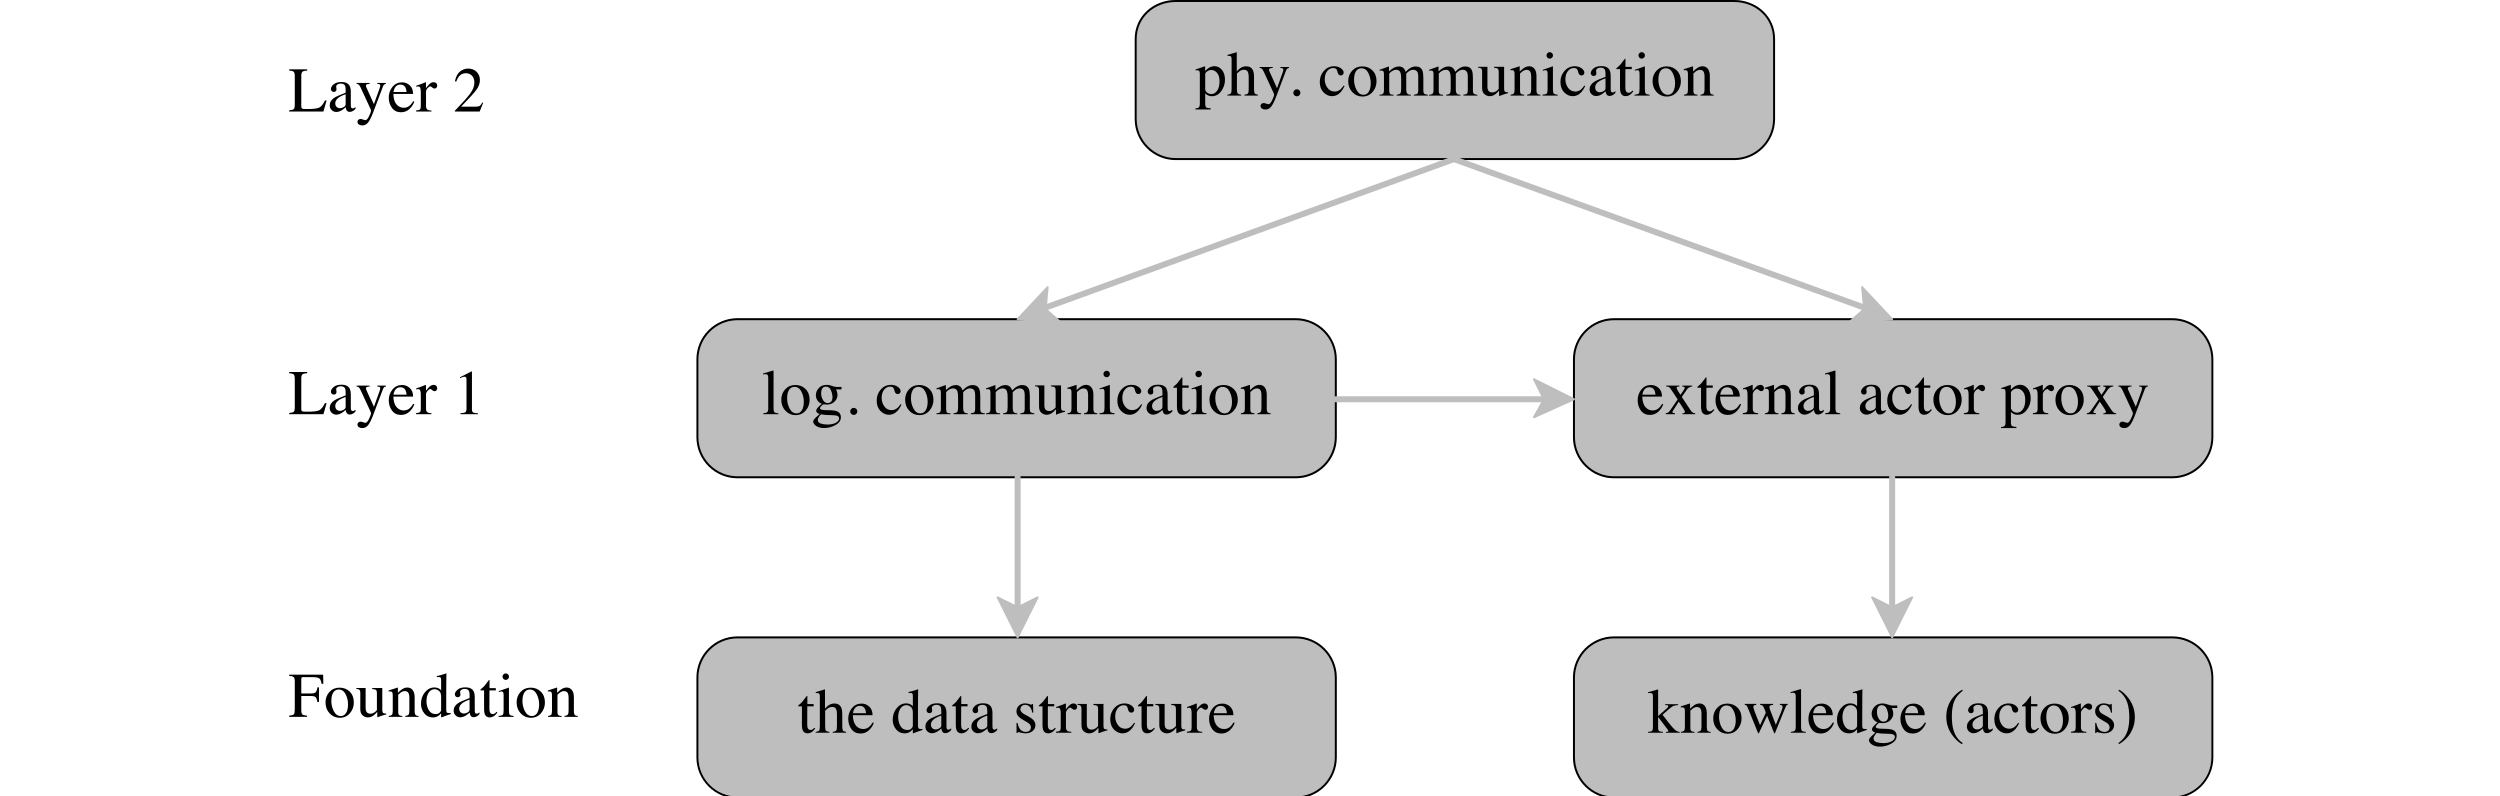 <?xml version="1.0" encoding="UTF-8"?>
<svg xmlns="http://www.w3.org/2000/svg" xmlns:xlink="http://www.w3.org/1999/xlink" width="1249.238pt" height="398pt" viewBox="0 0 1249.238 398" version="1.1">
<defs>
<g>
<symbol overflow="visible" id="glyph0-0">
<path style="stroke:none;" d="M 0.512 0 L 0.512 -21.066 L 22.246 -21.066 L 22.246 0 Z M 19.387 -2.859 L 19.387 -18.207 L 3.375 -18.207 L 3.375 -2.859 Z M 19.387 -2.859 "/>
</symbol>
<symbol overflow="visible" id="glyph0-1">
<path style="stroke:none;" d="M 0.359 -0.574 C 1.531 -0.699 2.289 -0.91 2.637 -1.203 C 2.984 -1.5 3.156 -2.25 3.156 -3.453 L 3.156 -17.613 C 3.156 -18.742 2.984 -19.484 2.645 -19.828 C 2.301 -20.176 1.539 -20.391 0.359 -20.477 L 0.359 -21.066 L 9.359 -21.066 L 9.359 -20.477 C 8.188 -20.414 7.402 -20.223 7.004 -19.898 C 6.605 -19.578 6.406 -18.891 6.406 -17.832 L 6.406 -2.535 C 6.406 -2.184 6.465 -1.906 6.586 -1.703 C 6.703 -1.5 6.965 -1.375 7.371 -1.32 C 7.609 -1.289 7.859 -1.27 8.125 -1.258 C 8.387 -1.25 8.883 -1.242 9.609 -1.242 C 12.438 -1.242 14.352 -1.477 15.344 -1.941 C 16.34 -2.41 17.305 -3.602 18.238 -5.52 L 19.043 -5.52 L 17.488 0 L 0.359 0 Z M 0.359 -0.574 "/>
</symbol>
<symbol overflow="visible" id="glyph0-2">
<path style="stroke:none;" d="M 9.125 -8.613 C 7.934 -8.219 6.949 -7.785 6.172 -7.309 C 4.68 -6.387 3.934 -5.336 3.934 -4.168 C 3.934 -3.223 4.246 -2.527 4.867 -2.082 C 5.27 -1.793 5.723 -1.648 6.219 -1.648 C 6.902 -1.648 7.559 -1.84 8.184 -2.223 C 8.812 -2.605 9.125 -3.094 9.125 -3.684 Z M 1.164 -3.094 C 1.164 -4.598 1.918 -5.852 3.422 -6.855 C 4.375 -7.477 6.277 -8.324 9.125 -9.391 L 9.125 -10.711 C 9.125 -11.77 9.023 -12.504 8.816 -12.918 C 8.465 -13.613 7.73 -13.961 6.621 -13.961 C 6.094 -13.961 5.59 -13.828 5.113 -13.559 C 4.637 -13.277 4.398 -12.895 4.398 -12.406 C 4.398 -12.281 4.426 -12.07 4.477 -11.777 C 4.527 -11.48 4.555 -11.293 4.555 -11.211 C 4.555 -10.629 4.363 -10.227 3.98 -9.996 C 3.762 -9.863 3.504 -9.793 3.203 -9.793 C 2.738 -9.793 2.379 -9.949 2.129 -10.254 C 1.879 -10.559 1.758 -10.898 1.758 -11.27 C 1.758 -11.996 2.203 -12.758 3.102 -13.551 C 4 -14.344 5.312 -14.738 7.043 -14.738 C 9.055 -14.738 10.418 -14.086 11.133 -12.781 C 11.516 -12.066 11.707 -11.023 11.707 -9.656 L 11.707 -3.422 C 11.707 -2.82 11.75 -2.406 11.832 -2.176 C 11.965 -1.773 12.246 -1.57 12.672 -1.57 C 12.91 -1.57 13.105 -1.605 13.262 -1.68 C 13.418 -1.75 13.688 -1.93 14.07 -2.207 L 14.07 -1.398 C 13.738 -0.996 13.379 -0.664 12.996 -0.402 C 12.418 -0.008 11.824 0.188 11.227 0.188 C 10.52 0.188 10.008 -0.043 9.695 -0.496 C 9.379 -0.953 9.203 -1.496 9.172 -2.129 C 8.383 -1.445 7.711 -0.938 7.152 -0.605 C 6.207 -0.047 5.312 0.234 4.461 0.234 C 3.57 0.234 2.797 -0.082 2.145 -0.707 C 1.492 -1.336 1.164 -2.129 1.164 -3.094 Z M 1.164 -3.094 "/>
</symbol>
<symbol overflow="visible" id="glyph0-3">
<path style="stroke:none;" d="M 0.434 -14.289 L 6.996 -14.289 L 6.996 -13.805 C 6.477 -13.793 6.094 -13.75 5.844 -13.664 C 5.367 -13.531 5.129 -13.266 5.129 -12.871 C 5.129 -12.727 5.156 -12.578 5.207 -12.43 C 5.258 -12.281 5.352 -12.055 5.488 -11.754 L 9.125 -3.684 L 12.047 -11.816 C 12.078 -11.898 12.129 -12.086 12.195 -12.375 C 12.262 -12.664 12.297 -12.863 12.297 -12.965 C 12.297 -13.234 12.203 -13.434 12.02 -13.559 C 11.832 -13.684 11.594 -13.754 11.301 -13.773 L 10.82 -13.805 L 10.82 -14.289 L 15.098 -14.289 L 15.098 -13.805 C 14.672 -13.754 14.352 -13.609 14.141 -13.371 C 13.926 -13.133 13.742 -12.801 13.59 -12.375 L 8.691 0.59 C 7.84 2.828 7.027 4.453 6.25 5.457 C 5.473 6.461 4.488 6.965 3.297 6.965 C 2.715 6.965 2.172 6.82 1.664 6.531 C 1.156 6.238 0.902 5.777 0.902 5.145 C 0.902 4.73 1.055 4.391 1.359 4.129 C 1.664 3.863 2.051 3.73 2.52 3.73 C 2.789 3.73 3.191 3.828 3.723 4.027 C 4.258 4.223 4.637 4.32 4.867 4.32 C 5.445 4.32 6.059 3.648 6.699 2.301 C 7.344 0.953 7.664 0.051 7.664 -0.402 C 7.664 -0.496 7.648 -0.613 7.617 -0.746 C 7.586 -0.883 7.551 -1 7.508 -1.105 L 2.535 -11.863 C 2.184 -12.629 1.875 -13.133 1.609 -13.379 C 1.344 -13.621 0.953 -13.781 0.434 -13.852 Z M 0.434 -14.289 "/>
</symbol>
<symbol overflow="visible" id="glyph0-4">
<path style="stroke:none;" d="M 7.293 -14.582 C 8.754 -14.582 10.031 -14.078 11.133 -13.066 C 12.23 -12.055 12.781 -10.625 12.781 -8.77 L 2.906 -8.77 C 3.012 -6.363 3.555 -4.613 4.539 -3.512 C 5.523 -2.414 6.691 -1.867 8.039 -1.867 C 9.125 -1.867 10.043 -2.152 10.789 -2.719 C 11.535 -3.289 12.227 -4.098 12.855 -5.145 L 13.402 -4.961 C 12.977 -3.645 12.18 -2.426 11.016 -1.305 C 9.848 -0.188 8.422 0.375 6.73 0.375 C 4.781 0.375 3.277 -0.363 2.215 -1.836 C 1.152 -3.309 0.621 -5 0.621 -6.918 C 0.621 -9 1.238 -10.801 2.473 -12.312 C 3.707 -13.824 5.312 -14.582 7.293 -14.582 Z M 6.391 -13.449 C 5.207 -13.449 4.305 -12.926 3.684 -11.879 C 3.352 -11.32 3.113 -10.613 2.969 -9.762 L 9.531 -9.762 C 9.418 -10.801 9.219 -11.57 8.938 -12.078 C 8.43 -12.992 7.582 -13.449 6.391 -13.449 Z M 6.391 -13.449 "/>
</symbol>
<symbol overflow="visible" id="glyph0-5">
<path style="stroke:none;" d="M 0.141 -0.512 C 1.094 -0.594 1.727 -0.766 2.035 -1.02 C 2.348 -1.273 2.504 -1.812 2.504 -2.645 L 2.504 -9.656 C 2.504 -10.68 2.406 -11.414 2.215 -11.855 C 2.023 -12.297 1.676 -12.516 1.164 -12.516 C 1.062 -12.516 0.926 -12.504 0.754 -12.477 C 0.582 -12.449 0.402 -12.418 0.219 -12.375 L 0.219 -12.887 C 0.809 -13.094 1.414 -13.309 2.035 -13.527 C 2.656 -13.742 3.09 -13.898 3.328 -13.992 C 3.844 -14.188 4.379 -14.41 4.93 -14.66 C 5 -14.66 5.047 -14.633 5.059 -14.582 C 5.074 -14.531 5.082 -14.422 5.082 -14.258 L 5.082 -11.707 C 5.746 -12.629 6.387 -13.348 7.004 -13.867 C 7.621 -14.387 8.262 -14.645 8.926 -14.645 C 9.453 -14.645 9.883 -14.488 10.215 -14.172 C 10.547 -13.855 10.711 -13.457 10.711 -12.98 C 10.711 -12.555 10.586 -12.199 10.332 -11.91 C 10.078 -11.617 9.758 -11.473 9.375 -11.473 C 8.98 -11.473 8.586 -11.656 8.184 -12.02 C 7.785 -12.383 7.473 -12.562 7.246 -12.562 C 6.883 -12.562 6.438 -12.27 5.906 -11.684 C 5.379 -11.098 5.113 -10.492 5.113 -9.871 L 5.113 -2.859 C 5.113 -1.969 5.32 -1.352 5.738 -1.004 C 6.152 -0.656 6.84 -0.492 7.805 -0.512 L 7.805 0 L 0.141 0 Z M 0.141 -0.512 "/>
</symbol>
<symbol overflow="visible" id="glyph0-6">
<path style="stroke:none;" d=""/>
</symbol>
<symbol overflow="visible" id="glyph0-7">
<path style="stroke:none;" d="M 0.949 -0.359 C 4.742 -4.297 7.316 -7.188 8.676 -9.031 C 10.031 -10.879 10.711 -12.676 10.711 -14.426 C 10.711 -15.961 10.297 -17.129 9.469 -17.934 C 8.641 -18.738 7.648 -19.137 6.5 -19.137 C 5.078 -19.137 3.93 -18.621 3.047 -17.582 C 2.559 -17.012 2.094 -16.137 1.648 -14.957 L 0.98 -15.098 C 1.496 -17.48 2.375 -19.137 3.613 -20.062 C 4.852 -20.992 6.184 -21.453 7.602 -21.453 C 9.355 -21.453 10.77 -20.902 11.855 -19.801 C 12.938 -18.695 13.48 -17.344 13.48 -15.75 C 13.48 -14.051 12.895 -12.41 11.723 -10.836 C 10.551 -9.262 8.008 -6.457 4.09 -2.426 L 11.227 -2.426 C 12.219 -2.426 12.918 -2.543 13.324 -2.781 C 13.727 -3.02 14.184 -3.602 14.691 -4.523 L 15.098 -4.336 L 13.371 0 L 0.949 0 Z M 0.949 -0.359 "/>
</symbol>
<symbol overflow="visible" id="glyph0-8">
<path style="stroke:none;" d="M 9.422 -21.359 C 9.465 -21.309 9.484 -21.27 9.492 -21.246 C 9.496 -21.219 9.5 -21.16 9.5 -21.066 L 9.5 -2.348 C 9.5 -1.551 9.711 -1.043 10.137 -0.824 C 10.562 -0.605 11.355 -0.477 12.516 -0.434 L 12.516 0 L 3.746 0 L 3.746 -0.465 C 5 -0.527 5.82 -0.699 6.203 -0.98 C 6.586 -1.258 6.777 -1.867 6.777 -2.797 L 6.777 -17.195 C 6.777 -17.691 6.715 -18.07 6.594 -18.328 C 6.469 -18.59 6.199 -18.719 5.785 -18.719 C 5.516 -18.719 5.164 -18.645 4.734 -18.492 C 4.305 -18.344 3.902 -18.184 3.527 -18.02 L 3.527 -18.453 L 9.234 -21.359 Z M 9.422 -21.359 "/>
</symbol>
<symbol overflow="visible" id="glyph0-9">
<path style="stroke:none;" d="M 0.359 -0.574 C 1.613 -0.711 2.391 -0.941 2.699 -1.266 C 3.004 -1.594 3.156 -2.445 3.156 -3.824 L 3.156 -17.613 C 3.156 -18.742 2.984 -19.484 2.645 -19.828 C 2.301 -20.176 1.539 -20.391 0.359 -20.477 L 0.359 -21.066 L 17.32 -21.066 L 17.43 -16.496 L 16.543 -16.496 C 16.324 -17.957 15.914 -18.883 15.312 -19.27 C 14.711 -19.66 13.527 -19.852 11.754 -19.852 L 7.398 -19.852 C 6.977 -19.852 6.703 -19.781 6.586 -19.637 C 6.465 -19.492 6.406 -19.207 6.406 -18.781 L 6.406 -11.676 L 11.008 -11.676 C 12.363 -11.676 13.23 -11.879 13.602 -12.281 C 13.977 -12.688 14.277 -13.504 14.504 -14.738 L 15.25 -14.738 L 15.25 -7.371 L 14.504 -7.371 C 14.266 -8.602 13.961 -9.418 13.59 -9.816 C 13.215 -10.215 12.355 -10.418 11.008 -10.418 L 6.406 -10.418 L 6.406 -3.453 C 6.406 -2.281 6.586 -1.531 6.941 -1.203 C 7.301 -0.879 8.078 -0.668 9.281 -0.574 L 9.281 0 L 0.359 0 Z M 0.359 -0.574 "/>
</symbol>
<symbol overflow="visible" id="glyph0-10">
<path style="stroke:none;" d="M 0.809 -7.215 C 0.809 -9.277 1.465 -11.02 2.773 -12.445 C 4.086 -13.871 5.773 -14.582 7.836 -14.582 C 9.887 -14.582 11.586 -13.91 12.934 -12.562 C 14.281 -11.215 14.957 -9.422 14.957 -7.184 C 14.957 -5.121 14.305 -3.328 12.996 -1.805 C 11.691 -0.281 10 0.48 7.93 0.48 C 5.938 0.48 4.254 -0.25 2.875 -1.711 C 1.496 -3.172 0.809 -5.008 0.809 -7.215 Z M 7.398 -13.648 C 6.582 -13.648 5.871 -13.379 5.27 -12.84 C 4.234 -11.898 3.715 -10.27 3.715 -7.961 C 3.715 -6.117 4.133 -4.395 4.969 -2.797 C 5.801 -1.203 6.961 -0.402 8.441 -0.402 C 9.602 -0.402 10.496 -0.938 11.125 -2.004 C 11.75 -3.074 12.062 -4.473 12.062 -6.203 C 12.062 -7.996 11.664 -9.688 10.867 -11.27 C 10.07 -12.855 8.914 -13.648 7.398 -13.648 Z M 7.398 -13.648 "/>
</symbol>
<symbol overflow="visible" id="glyph0-11">
<path style="stroke:none;" d="M 4.93 -14.395 L 4.93 -4.445 C 4.93 -3.742 5.027 -3.176 5.223 -2.75 C 5.605 -1.965 6.312 -1.57 7.34 -1.57 C 8.043 -1.57 8.73 -1.805 9.406 -2.27 C 9.789 -2.527 10.18 -2.887 10.57 -3.344 L 10.57 -11.863 C 10.57 -12.66 10.418 -13.184 10.105 -13.434 C 9.793 -13.68 9.172 -13.832 8.238 -13.883 L 8.238 -14.395 L 13.262 -14.395 L 13.262 -3.453 C 13.262 -2.746 13.387 -2.262 13.641 -1.996 C 13.895 -1.734 14.434 -1.617 15.25 -1.648 L 15.25 -1.211 C 14.68 -1.055 14.262 -0.941 13.992 -0.863 C 13.723 -0.785 13.273 -0.645 12.641 -0.434 C 12.371 -0.34 11.777 -0.121 10.867 0.234 C 10.816 0.234 10.785 0.211 10.773 0.164 C 10.762 0.117 10.758 0.062 10.758 0 L 10.758 -2.504 C 10.055 -1.664 9.41 -1.043 8.832 -0.637 C 7.949 -0.016 7.016 0.297 6.031 0.297 C 5.129 0.297 4.281 -0.027 3.484 -0.668 C 2.676 -1.301 2.27 -2.363 2.27 -3.855 L 2.27 -11.926 C 2.27 -12.754 2.094 -13.309 1.742 -13.59 C 1.512 -13.766 1.027 -13.887 0.281 -13.961 L 0.281 -14.395 Z M 4.93 -14.395 "/>
</symbol>
<symbol overflow="visible" id="glyph0-12">
<path style="stroke:none;" d="M 0.574 -0.434 C 1.312 -0.527 1.828 -0.711 2.121 -0.988 C 2.418 -1.262 2.566 -1.875 2.566 -2.828 L 2.566 -10.711 C 2.566 -11.375 2.504 -11.84 2.379 -12.109 C 2.184 -12.504 1.777 -12.703 1.164 -12.703 C 1.07 -12.703 0.977 -12.695 0.879 -12.688 C 0.781 -12.676 0.656 -12.66 0.512 -12.641 L 0.512 -13.184 C 0.938 -13.309 1.941 -13.629 3.527 -14.148 L 4.992 -14.629 C 5.062 -14.629 5.105 -14.605 5.121 -14.551 C 5.137 -14.5 5.145 -14.426 5.145 -14.336 L 5.145 -12.047 C 6.098 -12.941 6.848 -13.551 7.383 -13.883 C 8.191 -14.391 9.031 -14.645 9.902 -14.645 C 10.609 -14.645 11.25 -14.441 11.832 -14.039 C 12.949 -13.25 13.512 -11.848 13.512 -9.824 L 13.512 -2.566 C 13.512 -1.82 13.66 -1.281 13.961 -0.949 C 14.262 -0.617 14.766 -0.445 15.469 -0.434 L 15.469 0 L 8.832 0 L 8.832 -0.434 C 9.586 -0.539 10.117 -0.75 10.418 -1.066 C 10.719 -1.383 10.867 -2.066 10.867 -3.125 L 10.867 -9.762 C 10.867 -10.652 10.703 -11.395 10.371 -11.98 C 10.039 -12.566 9.426 -12.855 8.535 -12.855 C 7.922 -12.855 7.301 -12.648 6.668 -12.234 C 6.316 -11.996 5.859 -11.602 5.301 -11.055 L 5.301 -2.348 C 5.301 -1.602 5.469 -1.102 5.801 -0.848 C 6.133 -0.594 6.652 -0.457 7.371 -0.434 L 7.371 0 L 0.574 0 Z M 0.574 -0.434 "/>
</symbol>
<symbol overflow="visible" id="glyph0-13">
<path style="stroke:none;" d="M 7.539 -14.691 C 8.297 -14.691 8.992 -14.527 9.625 -14.195 C 10.039 -13.977 10.438 -13.676 10.82 -13.293 L 10.82 -18.238 C 10.82 -18.871 10.75 -19.305 10.609 -19.543 C 10.469 -19.781 10.137 -19.898 9.609 -19.898 C 9.484 -19.898 9.375 -19.895 9.281 -19.883 C 9.188 -19.875 8.98 -19.852 8.66 -19.82 L 8.66 -20.336 L 9.934 -20.66 C 10.402 -20.785 10.867 -20.914 11.332 -21.051 C 11.801 -21.184 12.211 -21.316 12.562 -21.438 C 12.727 -21.492 13.004 -21.59 13.387 -21.734 L 13.48 -21.703 L 13.449 -20.07 C 13.438 -19.48 13.426 -18.871 13.418 -18.246 C 13.406 -17.617 13.402 -16.996 13.402 -16.387 L 13.371 -3.684 C 13.371 -3.012 13.453 -2.539 13.617 -2.27 C 13.785 -2 14.227 -1.867 14.941 -1.867 C 15.055 -1.867 15.168 -1.867 15.281 -1.875 C 15.395 -1.879 15.512 -1.891 15.625 -1.914 L 15.625 -1.398 C 15.562 -1.379 14.812 -1.121 13.371 -0.621 L 10.93 0.297 L 10.82 0.156 L 10.82 -1.758 C 10.238 -1.125 9.738 -0.672 9.312 -0.402 C 8.555 0.062 7.68 0.297 6.684 0.297 C 4.922 0.297 3.496 -0.387 2.402 -1.75 C 1.309 -3.113 0.762 -4.691 0.762 -6.484 C 0.762 -8.734 1.418 -10.664 2.727 -12.273 C 4.039 -13.887 5.645 -14.691 7.539 -14.691 Z M 8.117 -1.383 C 8.926 -1.383 9.578 -1.621 10.074 -2.098 C 10.57 -2.574 10.82 -3.027 10.82 -3.453 L 10.82 -10.121 C 10.82 -11.469 10.461 -12.418 9.738 -12.973 C 9.02 -13.527 8.316 -13.805 7.633 -13.805 C 6.328 -13.805 5.312 -13.227 4.586 -12.07 C 3.859 -10.914 3.496 -9.492 3.496 -7.805 C 3.496 -6.137 3.883 -4.648 4.656 -3.344 C 5.43 -2.035 6.582 -1.383 8.117 -1.383 Z M 8.117 -1.383 "/>
</symbol>
<symbol overflow="visible" id="glyph0-14">
<path style="stroke:none;" d="M 8.102 -14.336 L 8.102 -13.215 L 4.93 -13.215 L 4.898 -4.262 C 4.898 -3.473 4.965 -2.875 5.098 -2.473 C 5.348 -1.758 5.836 -1.398 6.562 -1.398 C 6.934 -1.398 7.258 -1.488 7.531 -1.664 C 7.809 -1.84 8.121 -2.121 8.473 -2.504 L 8.879 -2.16 L 8.535 -1.695 C 7.996 -0.969 7.426 -0.457 6.824 -0.156 C 6.223 0.145 5.645 0.297 5.082 0.297 C 3.859 0.297 3.031 -0.25 2.598 -1.336 C 2.359 -1.926 2.238 -2.746 2.238 -3.793 L 2.238 -13.215 L 0.543 -13.215 C 0.492 -13.246 0.453 -13.277 0.426 -13.309 C 0.402 -13.34 0.387 -13.379 0.387 -13.434 C 0.387 -13.535 0.41 -13.617 0.457 -13.672 C 0.504 -13.73 0.652 -13.863 0.902 -14.07 C 1.617 -14.66 2.133 -15.141 2.449 -15.508 C 2.766 -15.875 3.508 -16.848 4.68 -18.422 C 4.812 -18.422 4.895 -18.414 4.922 -18.391 C 4.945 -18.371 4.961 -18.293 4.961 -18.16 L 4.961 -14.336 Z M 8.102 -14.336 "/>
</symbol>
<symbol overflow="visible" id="glyph0-15">
<path style="stroke:none;" d="M 2.613 -20.07 C 2.613 -20.516 2.766 -20.898 3.078 -21.223 C 3.391 -21.543 3.773 -21.703 4.23 -21.703 C 4.676 -21.703 5.055 -21.547 5.371 -21.23 C 5.688 -20.914 5.844 -20.527 5.844 -20.07 C 5.844 -19.625 5.688 -19.246 5.371 -18.93 C 5.055 -18.613 4.676 -18.453 4.23 -18.453 C 3.773 -18.453 3.391 -18.613 3.078 -18.93 C 2.766 -19.246 2.613 -19.625 2.613 -20.07 Z M 0.621 -0.434 C 1.73 -0.539 2.43 -0.727 2.719 -1.004 C 3.012 -1.277 3.156 -2.02 3.156 -3.234 L 3.156 -10.648 C 3.156 -11.324 3.109 -11.789 3.016 -12.047 C 2.859 -12.473 2.535 -12.688 2.035 -12.688 C 1.922 -12.688 1.812 -12.676 1.703 -12.656 C 1.594 -12.633 1.281 -12.551 0.762 -12.406 L 0.762 -12.887 L 1.43 -13.105 C 3.242 -13.695 4.508 -14.141 5.223 -14.441 C 5.512 -14.566 5.699 -14.629 5.785 -14.629 C 5.805 -14.559 5.816 -14.48 5.816 -14.395 L 5.816 -3.234 C 5.816 -2.051 5.957 -1.312 6.242 -1.012 C 6.527 -0.711 7.172 -0.52 8.176 -0.434 L 8.176 0 L 0.621 0 Z M 0.621 -0.434 "/>
</symbol>
<symbol overflow="visible" id="glyph0-16">
<path style="stroke:none;" d="M 5.082 -2.859 C 5.352 -2.156 5.754 -1.629 6.289 -1.281 C 6.824 -0.934 7.453 -0.762 8.176 -0.762 C 9.297 -0.762 10.254 -1.32 11.047 -2.434 C 11.84 -3.547 12.234 -5.098 12.234 -7.09 C 12.234 -8.996 11.824 -10.422 11 -11.363 C 10.176 -12.309 9.219 -12.781 8.133 -12.781 C 7.363 -12.781 6.664 -12.543 6.031 -12.07 C 5.398 -11.602 5.082 -11.137 5.082 -10.68 Z M 0.141 6.422 C 1.113 6.359 1.734 6.152 1.996 5.801 C 2.262 5.445 2.395 4.891 2.395 4.137 L 2.395 -10.789 C 2.395 -11.578 2.297 -12.082 2.105 -12.305 C 1.914 -12.527 1.555 -12.641 1.027 -12.641 C 0.914 -12.641 0.805 -12.633 0.707 -12.625 C 0.609 -12.613 0.465 -12.594 0.281 -12.562 L 0.281 -13.074 L 1.758 -13.559 C 1.809 -13.566 2.852 -13.926 4.883 -14.629 C 4.934 -14.629 4.973 -14.605 5 -14.559 C 5.023 -14.512 5.039 -14.457 5.039 -14.395 L 5.039 -12.297 C 5.723 -12.98 6.324 -13.488 6.84 -13.82 C 7.773 -14.402 8.73 -14.691 9.715 -14.691 C 11.145 -14.691 12.379 -14.082 13.41 -12.863 C 14.441 -11.648 14.957 -9.98 14.957 -7.867 C 14.957 -5.793 14.336 -3.914 13.098 -2.223 C 11.859 -0.535 10.301 0.312 8.426 0.312 C 7.848 0.312 7.344 0.238 6.918 0.094 C 6.254 -0.125 5.645 -0.523 5.082 -1.105 L 5.082 3.98 C 5.082 5.027 5.254 5.668 5.598 5.906 C 5.938 6.145 6.684 6.309 7.836 6.391 L 7.836 6.934 L 0.141 6.934 Z M 0.141 6.422 "/>
</symbol>
<symbol overflow="visible" id="glyph0-17">
<path style="stroke:none;" d="M 0.281 -0.434 C 1.129 -0.547 1.688 -0.758 1.949 -1.066 C 2.215 -1.371 2.348 -2.094 2.348 -3.234 L 2.348 -18.16 C 2.348 -18.738 2.273 -19.168 2.121 -19.441 C 1.973 -19.715 1.605 -19.852 1.027 -19.852 C 0.914 -19.852 0.801 -19.844 0.691 -19.828 C 0.582 -19.812 0.461 -19.797 0.328 -19.777 L 0.328 -20.336 C 0.781 -20.469 1.344 -20.633 2.012 -20.824 C 2.68 -21.016 3.145 -21.152 3.406 -21.238 L 4.898 -21.703 L 4.93 -21.594 L 4.93 -12.047 C 5.582 -12.793 6.16 -13.344 6.668 -13.695 C 7.582 -14.316 8.566 -14.629 9.625 -14.629 C 11.305 -14.629 12.449 -13.926 13.059 -12.516 C 13.391 -11.77 13.559 -10.789 13.559 -9.578 L 13.559 -3.234 C 13.559 -2.137 13.684 -1.422 13.938 -1.09 C 14.191 -0.758 14.711 -0.539 15.5 -0.434 L 15.5 0 L 8.77 0 L 8.77 -0.434 C 9.672 -0.559 10.25 -0.773 10.508 -1.074 C 10.77 -1.375 10.898 -2.094 10.898 -3.234 L 10.898 -9.531 C 10.898 -10.535 10.73 -11.348 10.395 -11.973 C 10.059 -12.594 9.422 -12.902 8.488 -12.902 C 7.68 -12.902 6.898 -12.613 6.141 -12.035 C 5.383 -11.453 5.008 -11.074 5.008 -10.898 L 5.008 -3.234 C 5.008 -2.074 5.141 -1.348 5.41 -1.059 C 5.68 -0.766 6.254 -0.559 7.137 -0.434 L 7.137 0 L 0.281 0 Z M 0.281 -0.434 "/>
</symbol>
<symbol overflow="visible" id="glyph0-18">
<path style="stroke:none;" d="M 5.191 0.375 C 4.695 0.375 4.273 0.199 3.934 -0.148 C 3.59 -0.496 3.422 -0.91 3.422 -1.398 C 3.422 -1.887 3.594 -2.301 3.941 -2.645 C 4.289 -2.984 4.707 -3.156 5.191 -3.156 C 5.68 -3.156 6.094 -2.984 6.438 -2.645 C 6.777 -2.301 6.949 -1.887 6.949 -1.398 C 6.949 -0.91 6.781 -0.496 6.445 -0.148 C 6.109 0.199 5.691 0.375 5.191 0.375 Z M 5.191 0.375 "/>
</symbol>
<symbol overflow="visible" id="glyph0-19">
<path style="stroke:none;" d="M 7.914 -14.66 C 9.211 -14.66 10.324 -14.328 11.262 -13.656 C 12.199 -12.988 12.672 -12.258 12.672 -11.457 C 12.672 -11.117 12.551 -10.797 12.312 -10.5 C 12.074 -10.207 11.707 -10.059 11.211 -10.059 C 10.848 -10.059 10.527 -10.184 10.254 -10.434 C 9.98 -10.68 9.777 -11.043 9.656 -11.52 L 9.469 -12.266 C 9.332 -12.816 9.102 -13.203 8.77 -13.434 C 8.426 -13.652 7.977 -13.758 7.414 -13.758 C 6.234 -13.758 5.238 -13.242 4.422 -12.211 C 3.609 -11.18 3.203 -9.809 3.203 -8.102 C 3.203 -6.535 3.652 -5.129 4.547 -3.887 C 5.445 -2.645 6.652 -2.02 8.176 -2.02 C 9.254 -2.02 10.215 -2.375 11.055 -3.078 C 11.531 -3.484 12.07 -4.125 12.672 -5.008 L 13.105 -4.742 C 12.516 -3.5 11.895 -2.512 11.242 -1.789 C 9.988 -0.398 8.535 0.297 6.887 0.297 C 5.27 0.297 3.84 -0.344 2.598 -1.617 C 1.352 -2.891 0.73 -4.621 0.73 -6.809 C 0.73 -8.953 1.41 -10.801 2.766 -12.344 C 4.125 -13.887 5.84 -14.66 7.914 -14.66 Z M 7.914 -14.66 "/>
</symbol>
<symbol overflow="visible" id="glyph0-20">
<path style="stroke:none;" d="M 0.512 -0.402 C 1.32 -0.477 1.859 -0.613 2.129 -0.809 C 2.543 -1.109 2.75 -1.711 2.75 -2.613 L 2.75 -10.648 C 2.75 -11.418 2.652 -11.918 2.449 -12.156 C 2.246 -12.395 1.914 -12.516 1.445 -12.516 C 1.227 -12.516 1.066 -12.504 0.957 -12.484 C 0.848 -12.465 0.719 -12.426 0.574 -12.375 L 0.574 -12.918 L 1.695 -13.293 C 2.098 -13.426 2.762 -13.672 3.684 -14.023 C 4.605 -14.375 5.094 -14.551 5.145 -14.551 C 5.199 -14.551 5.23 -14.527 5.238 -14.473 C 5.25 -14.422 5.254 -14.324 5.254 -14.18 L 5.254 -12.078 C 6.281 -13.012 7.168 -13.656 7.914 -14.016 C 8.66 -14.375 9.426 -14.551 10.215 -14.551 C 11.281 -14.551 12.133 -14.188 12.766 -13.465 C 13.098 -13.07 13.371 -12.535 13.59 -11.863 C 14.355 -12.641 15.023 -13.215 15.594 -13.59 C 16.578 -14.23 17.582 -14.551 18.609 -14.551 C 20.277 -14.551 21.391 -13.871 21.953 -12.516 C 22.273 -11.75 22.434 -10.535 22.434 -8.879 L 22.434 -2.426 C 22.434 -1.691 22.598 -1.188 22.922 -0.926 C 23.25 -0.66 23.84 -0.488 24.688 -0.402 L 24.688 0 L 17.676 0 L 17.676 -0.434 C 18.578 -0.52 19.172 -0.699 19.457 -0.98 C 19.742 -1.258 19.883 -1.828 19.883 -2.691 L 19.883 -9.391 C 19.883 -10.395 19.777 -11.137 19.559 -11.613 C 19.176 -12.465 18.422 -12.887 17.305 -12.887 C 16.629 -12.887 15.961 -12.664 15.297 -12.219 C 14.914 -11.961 14.441 -11.547 13.883 -10.977 L 13.883 -3.016 C 13.883 -2.176 14.031 -1.539 14.328 -1.105 C 14.621 -0.668 15.246 -0.434 16.199 -0.402 L 16.199 0 L 9.062 0 L 9.062 -0.402 C 10.047 -0.527 10.676 -0.766 10.945 -1.121 C 11.215 -1.473 11.348 -2.336 11.348 -3.715 L 11.348 -8.07 C 11.348 -9.664 11.246 -10.762 11.039 -11.363 C 10.695 -12.379 9.969 -12.887 8.863 -12.887 C 8.23 -12.887 7.609 -12.715 6.996 -12.367 C 6.383 -12.02 5.844 -11.566 5.379 -11.008 L 5.379 -2.504 C 5.379 -1.715 5.516 -1.172 5.793 -0.871 C 6.066 -0.57 6.664 -0.414 7.586 -0.402 L 7.586 0 L 0.512 0 Z M 0.512 -0.402 "/>
</symbol>
<symbol overflow="visible" id="glyph0-21">
<path style="stroke:none;" d="M 0.652 -0.434 C 1.617 -0.527 2.27 -0.723 2.613 -1.02 C 2.953 -1.312 3.125 -1.891 3.125 -2.75 L 3.125 -17.941 C 3.125 -18.625 3.066 -19.098 2.953 -19.355 C 2.746 -19.789 2.328 -20.008 1.695 -20.008 C 1.551 -20.008 1.391 -19.992 1.219 -19.961 C 1.051 -19.93 0.836 -19.883 0.574 -19.82 L 0.574 -20.336 C 1.973 -20.707 3.66 -21.207 5.629 -21.828 C 5.699 -21.828 5.746 -21.797 5.762 -21.734 C 5.777 -21.672 5.785 -21.539 5.785 -21.332 L 5.785 -2.691 C 5.785 -1.789 5.938 -1.203 6.25 -0.941 C 6.562 -0.676 7.203 -0.508 8.176 -0.434 L 8.176 0 L 0.652 0 Z M 0.652 -0.434 "/>
</symbol>
<symbol overflow="visible" id="glyph0-22">
<path style="stroke:none;" d="M 3.125 2.875 C 3.125 3.746 3.613 4.348 4.594 4.68 C 5.574 5.012 6.695 5.176 7.961 5.176 C 9.68 5.176 11.078 4.879 12.156 4.281 C 13.234 3.688 13.773 2.953 13.773 2.082 C 13.773 1.387 13.34 0.926 12.469 0.699 C 11.93 0.566 10.91 0.488 9.406 0.465 C 9.023 0.457 8.617 0.441 8.191 0.426 C 7.77 0.41 7.379 0.395 7.027 0.375 C 6.801 0.363 6.43 0.32 5.922 0.25 C 5.414 0.176 5.039 0.113 4.789 0.062 C 4.664 0.062 4.359 0.387 3.871 1.043 C 3.375 1.707 3.125 2.316 3.125 2.875 Z M 5.145 -5.223 C 4.203 -5.535 3.469 -6.09 2.945 -6.887 C 2.422 -7.684 2.16 -8.582 2.16 -9.578 C 2.16 -10.789 2.645 -11.941 3.605 -13.027 C 4.57 -14.117 5.934 -14.66 7.695 -14.66 C 8.453 -14.66 9.285 -14.48 10.199 -14.125 C 11.109 -13.766 11.988 -13.59 12.824 -13.59 C 13.043 -13.59 13.371 -13.594 13.812 -13.609 C 14.254 -13.625 14.574 -13.633 14.77 -13.633 L 14.957 -13.633 L 14.957 -12.375 L 12.266 -12.375 C 12.453 -11.941 12.598 -11.562 12.703 -11.242 C 12.879 -10.641 12.965 -10.07 12.965 -9.531 C 12.965 -8.348 12.477 -7.262 11.496 -6.273 C 10.516 -5.285 9.199 -4.789 7.539 -4.789 C 7.281 -4.789 6.816 -4.836 6.141 -4.93 C 5.84 -4.93 5.445 -4.676 4.953 -4.168 C 4.461 -3.66 4.215 -3.242 4.215 -2.922 C 4.215 -2.59 4.574 -2.348 5.301 -2.191 C 5.777 -2.09 6.309 -2.035 6.887 -2.035 C 9.551 -2.035 11.359 -1.887 12.312 -1.586 C 13.879 -1.098 14.66 -0.051 14.66 1.555 C 14.66 3.191 13.746 4.5 11.918 5.473 C 10.086 6.445 8.238 6.934 6.375 6.934 C 4.676 6.934 3.328 6.59 2.332 5.898 C 1.336 5.211 0.84 4.488 0.84 3.73 C 0.84 3.359 0.973 2.992 1.234 2.637 C 1.5 2.277 2.02 1.746 2.797 1.043 L 3.824 0.125 L 4.012 -0.062 C 3.535 -0.25 3.176 -0.43 2.938 -0.605 C 2.523 -0.926 2.316 -1.297 2.316 -1.711 C 2.316 -2.094 2.496 -2.516 2.852 -2.977 C 3.211 -3.438 3.977 -4.188 5.145 -5.223 Z M 8.102 -5.535 C 8.672 -5.535 9.148 -5.691 9.531 -6 C 10.152 -6.5 10.465 -7.363 10.465 -8.598 C 10.465 -9.582 10.211 -10.691 9.707 -11.926 C 9.207 -13.16 8.371 -13.773 7.199 -13.773 C 6.184 -13.773 5.484 -13.293 5.098 -12.328 C 4.902 -11.82 4.805 -11.195 4.805 -10.449 C 4.805 -9.184 5.109 -8.047 5.723 -7.043 C 6.332 -6.039 7.125 -5.535 8.102 -5.535 Z M 8.102 -5.535 "/>
</symbol>
<symbol overflow="visible" id="glyph0-23">
<path style="stroke:none;" d="M 7.371 -14.289 L 7.371 -13.852 C 6.977 -13.84 6.641 -13.789 6.367 -13.688 C 6.094 -13.59 5.953 -13.387 5.953 -13.074 C 5.953 -12.879 6.23 -12.324 6.777 -11.41 C 7.066 -10.934 7.438 -10.348 7.883 -9.656 C 8.492 -10.496 8.949 -11.152 9.25 -11.629 C 9.758 -12.395 10.012 -12.895 10.012 -13.121 C 10.012 -13.391 9.902 -13.574 9.688 -13.664 C 9.469 -13.758 9.164 -13.82 8.77 -13.852 L 8.77 -14.289 L 13.773 -14.289 L 13.773 -13.852 C 13.246 -13.809 12.754 -13.668 12.297 -13.426 C 11.84 -13.18 11.473 -12.855 11.195 -12.453 L 8.535 -8.613 L 12.641 -2.395 C 13.168 -1.586 13.617 -1.062 13.984 -0.824 C 14.352 -0.586 14.773 -0.457 15.25 -0.434 L 15.25 0 L 8.832 0 L 8.832 -0.434 L 9.281 -0.465 C 9.52 -0.488 9.719 -0.559 9.879 -0.684 C 10.039 -0.809 10.121 -0.965 10.121 -1.152 C 10.121 -1.348 9.926 -1.781 9.531 -2.457 C 9.344 -2.789 9.062 -3.238 8.691 -3.809 C 8.516 -4.09 8.254 -4.477 7.906 -4.977 C 7.559 -5.473 7.266 -5.898 7.027 -6.25 L 4.523 -2.348 C 4.223 -1.883 4.035 -1.57 3.965 -1.414 C 3.891 -1.258 3.855 -1.129 3.855 -1.027 C 3.855 -0.828 3.938 -0.699 4.098 -0.637 C 4.258 -0.574 4.605 -0.508 5.145 -0.434 L 5.145 0 L 0.543 0 L 0.543 -0.434 C 1.102 -0.547 1.52 -0.695 1.789 -0.871 C 2.059 -1.047 2.414 -1.457 2.859 -2.098 L 6.484 -7.371 L 3.496 -11.895 C 2.895 -12.797 2.48 -13.328 2.254 -13.496 C 2.027 -13.66 1.527 -13.781 0.762 -13.852 L 0.762 -14.289 Z M 7.371 -14.289 "/>
</symbol>
<symbol overflow="visible" id="glyph0-24">
<path style="stroke:none;" d="M 1.648 -4.898 L 2.16 -4.898 C 2.398 -3.715 2.719 -2.809 3.125 -2.176 C 3.852 -1.016 4.914 -0.434 6.312 -0.434 C 7.09 -0.434 7.703 -0.648 8.152 -1.082 C 8.605 -1.512 8.832 -2.066 8.832 -2.75 C 8.832 -3.188 8.699 -3.605 8.441 -4.012 C 8.184 -4.414 7.727 -4.809 7.074 -5.191 L 5.332 -6.188 C 4.059 -6.871 3.121 -7.562 2.52 -8.254 C 1.918 -8.949 1.617 -9.77 1.617 -10.711 C 1.617 -11.871 2.031 -12.824 2.859 -13.574 C 3.688 -14.32 4.73 -14.691 5.984 -14.691 C 6.535 -14.691 7.137 -14.59 7.797 -14.379 C 8.453 -14.172 8.824 -14.07 8.91 -14.07 C 9.094 -14.07 9.23 -14.098 9.312 -14.148 C 9.395 -14.199 9.469 -14.281 9.531 -14.395 L 9.902 -14.395 L 10.012 -10.059 L 9.531 -10.059 C 9.324 -11.062 9.043 -11.848 8.691 -12.406 C 8.047 -13.441 7.121 -13.961 5.906 -13.961 C 5.184 -13.961 4.613 -13.738 4.199 -13.293 C 3.785 -12.848 3.574 -12.324 3.574 -11.723 C 3.574 -10.77 4.289 -9.918 5.723 -9.172 L 7.773 -8.07 C 9.98 -6.867 11.086 -5.469 11.086 -3.871 C 11.086 -2.648 10.625 -1.648 9.707 -0.871 C 8.793 -0.094 7.594 0.297 6.109 0.297 C 5.488 0.297 4.785 0.191 3.996 -0.016 C 3.207 -0.223 2.742 -0.328 2.598 -0.328 C 2.473 -0.328 2.363 -0.281 2.27 -0.195 C 2.176 -0.105 2.105 0 2.051 0.125 L 1.648 0.125 Z M 1.648 -4.898 "/>
</symbol>
<symbol overflow="visible" id="glyph0-25">
<path style="stroke:none;" d="M 0.062 -0.434 C 1.059 -0.508 1.711 -0.672 2.027 -0.934 C 2.344 -1.191 2.504 -1.75 2.504 -2.613 L 2.504 -18.191 C 2.504 -18.926 2.379 -19.391 2.129 -19.59 C 1.879 -19.785 1.523 -19.883 1.059 -19.883 C 0.859 -19.883 0.688 -19.879 0.543 -19.867 C 0.398 -19.859 0.238 -19.844 0.062 -19.82 L 0.062 -20.258 L 1.461 -20.629 C 2.527 -20.91 3.438 -21.176 4.184 -21.422 C 4.637 -21.578 4.902 -21.656 4.977 -21.656 C 5.039 -21.656 5.074 -21.645 5.09 -21.617 C 5.105 -21.59 5.113 -21.531 5.113 -21.438 L 5.113 -8.363 L 9.422 -12.156 C 9.734 -12.438 9.941 -12.66 10.051 -12.824 C 10.16 -12.992 10.215 -13.137 10.215 -13.262 C 10.215 -13.5 10.098 -13.648 9.863 -13.711 C 9.629 -13.773 9.215 -13.82 8.613 -13.852 L 8.613 -14.289 L 15.098 -14.289 L 15.098 -13.852 C 13.938 -13.781 13.004 -13.551 12.297 -13.16 C 11.594 -12.773 10.238 -11.66 8.238 -9.824 L 7.324 -8.984 L 10.199 -5.254 C 11.672 -3.348 12.781 -2.082 13.527 -1.453 C 14.273 -0.828 15.066 -0.477 15.906 -0.402 L 15.906 0 L 8.984 0 L 8.984 -0.434 L 9.531 -0.465 C 9.707 -0.477 9.867 -0.512 10.012 -0.574 C 10.156 -0.637 10.23 -0.742 10.23 -0.887 C 10.23 -1 10.203 -1.105 10.152 -1.203 C 10.102 -1.305 10.027 -1.414 9.934 -1.539 L 5.113 -7.883 L 5.113 -2.129 C 5.113 -1.414 5.379 -0.938 5.906 -0.699 C 6.219 -0.555 6.754 -0.477 7.508 -0.465 L 7.508 0 L 0.062 0 Z M 0.062 -0.434 "/>
</symbol>
<symbol overflow="visible" id="glyph0-26">
<path style="stroke:none;" d="M 14.801 -13.961 C 14.18 -13.887 13.719 -13.785 13.418 -13.648 C 13.117 -13.516 12.965 -13.246 12.965 -12.84 C 12.965 -12.625 13 -12.398 13.066 -12.164 C 13.133 -11.934 13.227 -11.66 13.34 -11.348 L 16.168 -3.965 L 18.938 -10.711 C 19.062 -11 19.195 -11.383 19.34 -11.855 C 19.484 -12.328 19.559 -12.68 19.559 -12.918 C 19.559 -13.301 19.438 -13.562 19.199 -13.695 C 18.961 -13.832 18.613 -13.93 18.16 -13.992 L 18.16 -14.441 L 22.109 -14.441 L 22.109 -13.992 C 21.848 -13.941 21.637 -13.816 21.469 -13.617 C 21.305 -13.422 21.07 -12.957 20.77 -12.219 L 15.797 0.047 C 15.754 0.141 15.719 0.207 15.688 0.25 C 15.656 0.289 15.609 0.312 15.547 0.312 C 15.422 0.25 15.352 0.195 15.328 0.156 L 11.816 -8.535 L 7.727 0.125 C 7.707 0.176 7.676 0.219 7.641 0.258 C 7.605 0.293 7.562 0.312 7.508 0.312 C 7.383 0.25 7.312 0.195 7.293 0.156 L 2.645 -11.301 C 2.137 -12.555 1.797 -13.297 1.633 -13.52 C 1.465 -13.742 1.141 -13.887 0.652 -13.961 L 0.652 -14.441 L 6.406 -14.441 L 6.406 -13.961 C 5.93 -13.918 5.562 -13.836 5.309 -13.703 C 5.055 -13.574 4.93 -13.297 4.93 -12.871 C 4.93 -12.57 5.141 -11.836 5.566 -10.664 C 5.816 -9.992 6.129 -9.172 6.516 -8.207 L 8.285 -3.793 L 11.086 -9.793 L 11.117 -9.98 C 11.117 -10.188 11.004 -10.574 10.781 -11.141 C 10.559 -11.703 10.344 -12.211 10.137 -12.656 C 9.93 -13.121 9.695 -13.445 9.43 -13.625 C 9.164 -13.809 8.793 -13.918 8.316 -13.961 L 8.316 -14.441 L 14.801 -14.441 Z M 14.801 -13.961 "/>
</symbol>
<symbol overflow="visible" id="glyph0-27">
<path style="stroke:none;" d="M 1.461 -7.992 C 1.461 -11.598 2.539 -14.766 4.695 -17.488 C 6.023 -19.16 7.586 -20.5 9.391 -21.516 L 9.688 -21.004 C 8.02 -19.676 6.824 -18.387 6.109 -17.133 C 4.855 -14.945 4.23 -12.035 4.23 -8.395 C 4.23 -5.699 4.469 -3.477 4.945 -1.727 C 5.785 1.344 7.363 3.637 9.688 5.16 L 9.281 5.676 C 8.008 5.062 6.629 3.867 5.145 2.082 C 2.688 -0.871 1.461 -4.23 1.461 -7.992 Z M 1.461 -7.992 "/>
</symbol>
<symbol overflow="visible" id="glyph0-28">
<path style="stroke:none;" d="M 9.062 -7.836 C 9.062 -6.293 8.863 -4.828 8.457 -3.453 C 8.055 -2.074 7.461 -0.773 6.684 0.449 C 5.867 1.758 4.773 2.977 3.406 4.105 C 2.504 4.852 1.746 5.375 1.137 5.676 L 0.84 5.16 C 2.438 3.949 3.602 2.711 4.336 1.445 C 5.645 -0.793 6.297 -3.754 6.297 -7.43 C 6.297 -10.406 5.996 -12.836 5.395 -14.723 C 4.555 -17.387 3.035 -19.48 0.84 -21.004 L 1.242 -21.516 C 2.879 -20.605 4.406 -19.227 5.816 -17.383 C 7.98 -14.543 9.062 -11.359 9.062 -7.836 Z M 9.062 -7.836 "/>
</symbol>
</g>
</defs>
<g id="surface2">
<g style="fill:rgb(0%,0%,0%);fill-opacity:1;">
  <use xlink:href="#glyph0-1" x="144.145" y="55.719"/>
  <use xlink:href="#glyph0-2" x="163.592" y="55.719"/>
  <use xlink:href="#glyph0-3" x="177.722" y="55.719"/>
  <use xlink:href="#glyph0-4" x="193.64" y="55.719"/>
  <use xlink:href="#glyph0-5" x="207.77" y="55.719"/>
  <use xlink:href="#glyph0-6" x="218.371" y="55.719"/>
  <use xlink:href="#glyph0-7" x="226.329" y="55.719"/>
</g>
<g style="fill:rgb(0%,0%,0%);fill-opacity:1;">
  <use xlink:href="#glyph0-1" x="144.145" y="206.961"/>
  <use xlink:href="#glyph0-2" x="163.592" y="206.961"/>
  <use xlink:href="#glyph0-3" x="177.722" y="206.961"/>
  <use xlink:href="#glyph0-4" x="193.64" y="206.961"/>
  <use xlink:href="#glyph0-5" x="207.77" y="206.961"/>
  <use xlink:href="#glyph0-6" x="218.371" y="206.961"/>
  <use xlink:href="#glyph0-8" x="226.329" y="206.961"/>
</g>
<g style="fill:rgb(0%,0%,0%);fill-opacity:1;">
  <use xlink:href="#glyph0-9" x="144.145" y="358.199"/>
  <use xlink:href="#glyph0-10" x="161.85" y="358.199"/>
  <use xlink:href="#glyph0-11" x="177.769" y="358.199"/>
  <use xlink:href="#glyph0-12" x="193.687" y="358.199"/>
  <use xlink:href="#glyph0-13" x="209.605" y="358.199"/>
  <use xlink:href="#glyph0-2" x="225.523" y="358.199"/>
  <use xlink:href="#glyph0-14" x="239.653" y="358.199"/>
  <use xlink:href="#glyph0-15" x="248.497" y="358.199"/>
  <use xlink:href="#glyph0-10" x="257.341" y="358.199"/>
  <use xlink:href="#glyph0-12" x="273.259" y="358.199"/>
</g>
<path style=" stroke:none;fill-rule:evenodd;fill:rgb(74.51%,74.51%,74.51%);fill-opacity:1;" d="M 866.297 0 C 877.285 0 886.195 8.91 886.195 19.898 L 886.195 59.699 C 886.195 70.691 877.285 79.602 866.297 79.602 L 587.695 79.602 C 576.703 79.602 567.797 70.691 567.797 59.699 L 567.797 19.898 C 567.797 8.91 576.703 0 587.695 0 Z M 866.297 0 "/>
<path style="fill:none;stroke-width:0.503;stroke-linecap:round;stroke-linejoin:round;stroke:rgb(0%,0%,0%);stroke-opacity:1;stroke-miterlimit:10;" d="M 435.427 0.251 C 440.955 0.251 445.477 4.271 445.477 9.799 L 445.477 29.899 C 445.477 35.427 440.955 39.95 435.427 39.95 L 295.226 39.95 C 289.698 39.95 285.176 35.427 285.176 29.899 L 285.176 9.799 C 285.176 4.271 289.698 0.251 295.226 0.251 Z M 435.427 0.251 " transform="matrix(1.99,0,0,1.99,0,0)"/>
<g style="fill:rgb(0%,0%,0%);fill-opacity:1;">
  <use xlink:href="#glyph0-16" x="597.156" y="47.762"/>
  <use xlink:href="#glyph0-17" x="613.074" y="47.762"/>
  <use xlink:href="#glyph0-3" x="628.992" y="47.762"/>
  <use xlink:href="#glyph0-18" x="642.843" y="47.762"/>
  <use xlink:href="#glyph0-6" x="650.801" y="47.762"/>
  <use xlink:href="#glyph0-19" x="658.759" y="47.762"/>
  <use xlink:href="#glyph0-10" x="672.889" y="47.762"/>
  <use xlink:href="#glyph0-20" x="688.807" y="47.762"/>
  <use xlink:href="#glyph0-20" x="713.571" y="47.762"/>
  <use xlink:href="#glyph0-11" x="738.335" y="47.762"/>
  <use xlink:href="#glyph0-12" x="754.254" y="47.762"/>
  <use xlink:href="#glyph0-15" x="770.172" y="47.762"/>
  <use xlink:href="#glyph0-19" x="779.016" y="47.762"/>
  <use xlink:href="#glyph0-2" x="793.146" y="47.762"/>
  <use xlink:href="#glyph0-14" x="807.276" y="47.762"/>
  <use xlink:href="#glyph0-15" x="816.12" y="47.762"/>
  <use xlink:href="#glyph0-10" x="824.965" y="47.762"/>
  <use xlink:href="#glyph0-12" x="840.883" y="47.762"/>
</g>
<path style=" stroke:none;fill-rule:evenodd;fill:rgb(74.51%,74.51%,74.51%);fill-opacity:1;" d="M 647.395 159.199 C 658.387 159.199 667.297 168.109 667.297 179.102 L 667.297 218.898 C 667.297 229.891 658.387 238.801 647.395 238.801 L 368.797 238.801 C 357.805 238.801 348.895 229.891 348.895 218.898 L 348.895 179.102 C 348.895 168.109 357.805 159.199 368.797 159.199 Z M 647.395 159.199 "/>
<path style="fill:none;stroke-width:0.503;stroke-linecap:round;stroke-linejoin:round;stroke:rgb(0%,0%,0%);stroke-opacity:1;stroke-miterlimit:10;" d="M 325.377 80.151 C 330.905 80.151 335.427 84.673 335.427 90.201 L 335.427 109.799 C 335.427 115.327 330.905 119.849 325.377 119.849 L 185.176 119.849 C 179.648 119.849 175.126 115.327 175.126 109.799 L 175.126 90.201 C 175.126 84.673 179.648 80.151 185.176 80.151 Z M 325.377 80.151 " transform="matrix(1.99,0,0,1.99,0,0)"/>
<g style="fill:rgb(0%,0%,0%);fill-opacity:1;">
  <use xlink:href="#glyph0-21" x="380.758" y="206.961"/>
  <use xlink:href="#glyph0-10" x="389.602" y="206.961"/>
  <use xlink:href="#glyph0-22" x="405.52" y="206.961"/>
  <use xlink:href="#glyph0-18" x="421.438" y="206.961"/>
  <use xlink:href="#glyph0-6" x="429.396" y="206.961"/>
  <use xlink:href="#glyph0-19" x="437.354" y="206.961"/>
  <use xlink:href="#glyph0-10" x="451.484" y="206.961"/>
  <use xlink:href="#glyph0-20" x="467.402" y="206.961"/>
  <use xlink:href="#glyph0-20" x="492.167" y="206.961"/>
  <use xlink:href="#glyph0-11" x="516.931" y="206.961"/>
  <use xlink:href="#glyph0-12" x="532.849" y="206.961"/>
  <use xlink:href="#glyph0-15" x="548.767" y="206.961"/>
  <use xlink:href="#glyph0-19" x="557.611" y="206.961"/>
  <use xlink:href="#glyph0-2" x="571.741" y="206.961"/>
  <use xlink:href="#glyph0-14" x="585.872" y="206.961"/>
  <use xlink:href="#glyph0-15" x="594.716" y="206.961"/>
  <use xlink:href="#glyph0-10" x="603.56" y="206.961"/>
  <use xlink:href="#glyph0-12" x="619.478" y="206.961"/>
</g>
<path style=" stroke:none;fill-rule:evenodd;fill:rgb(74.51%,74.51%,74.51%);fill-opacity:1;" d="M 1085.195 159.199 C 1096.188 159.199 1105.094 168.109 1105.094 179.102 L 1105.094 218.898 C 1105.094 229.891 1096.188 238.801 1085.195 238.801 L 806.594 238.801 C 795.605 238.801 786.695 229.891 786.695 218.898 L 786.695 179.102 C 786.695 168.109 795.605 159.199 806.594 159.199 Z M 1085.195 159.199 "/>
<path style="fill:none;stroke-width:0.503;stroke-linecap:round;stroke-linejoin:round;stroke:rgb(0%,0%,0%);stroke-opacity:1;stroke-miterlimit:10;" d="M 545.477 80.151 C 551.005 80.151 555.528 84.673 555.528 90.201 L 555.528 109.799 C 555.528 115.327 551.005 119.849 545.477 119.849 L 405.276 119.849 C 399.749 119.849 395.226 115.327 395.226 109.799 L 395.226 90.201 C 395.226 84.673 399.749 80.151 405.276 80.151 Z M 545.477 80.151 " transform="matrix(1.99,0,0,1.99,0,0)"/>
<g style="fill:rgb(0%,0%,0%);fill-opacity:1;">
  <use xlink:href="#glyph0-4" x="817.711" y="206.961"/>
  <use xlink:href="#glyph0-23" x="831.841" y="206.961"/>
  <use xlink:href="#glyph0-14" x="847.759" y="206.961"/>
  <use xlink:href="#glyph0-4" x="856.603" y="206.961"/>
  <use xlink:href="#glyph0-5" x="870.734" y="206.961"/>
  <use xlink:href="#glyph0-12" x="881.335" y="206.961"/>
  <use xlink:href="#glyph0-2" x="897.253" y="206.961"/>
  <use xlink:href="#glyph0-21" x="911.383" y="206.961"/>
  <use xlink:href="#glyph0-6" x="920.227" y="206.961"/>
  <use xlink:href="#glyph0-2" x="928.185" y="206.961"/>
  <use xlink:href="#glyph0-19" x="942.315" y="206.961"/>
  <use xlink:href="#glyph0-14" x="956.445" y="206.961"/>
  <use xlink:href="#glyph0-10" x="965.29" y="206.961"/>
  <use xlink:href="#glyph0-5" x="981.208" y="206.961"/>
  <use xlink:href="#glyph0-6" x="991.809" y="206.961"/>
  <use xlink:href="#glyph0-16" x="999.767" y="206.961"/>
  <use xlink:href="#glyph0-5" x="1015.685" y="206.961"/>
  <use xlink:href="#glyph0-10" x="1026.286" y="206.961"/>
  <use xlink:href="#glyph0-23" x="1042.204" y="206.961"/>
  <use xlink:href="#glyph0-3" x="1058.122" y="206.961"/>
</g>
<path style=" stroke:none;fill-rule:evenodd;fill:rgb(74.51%,74.51%,74.51%);fill-opacity:1;" d="M 647.395 318.398 C 658.387 318.398 667.297 327.309 667.297 338.301 L 667.297 378.102 C 667.297 389.09 658.387 398 647.395 398 L 368.797 398 C 357.805 398 348.895 389.09 348.895 378.102 L 348.895 338.301 C 348.895 327.309 357.805 318.398 368.797 318.398 Z M 647.395 318.398 "/>
<path style="fill:none;stroke-width:0.503;stroke-linecap:round;stroke-linejoin:round;stroke:rgb(0%,0%,0%);stroke-opacity:1;stroke-miterlimit:10;" d="M 325.377 160.05 C 330.905 160.05 335.427 164.573 335.427 170.101 L 335.427 190.201 C 335.427 195.729 330.905 200.251 325.377 200.251 L 185.176 200.251 C 179.648 200.251 175.126 195.729 175.126 190.201 L 175.126 170.101 C 175.126 164.573 179.648 160.05 185.176 160.05 Z M 325.377 160.05 " transform="matrix(1.99,0,0,1.99,0,0)"/>
<g style="fill:rgb(0%,0%,0%);fill-opacity:1;">
  <use xlink:href="#glyph0-14" x="398.473" y="366.16"/>
  <use xlink:href="#glyph0-17" x="407.317" y="366.16"/>
  <use xlink:href="#glyph0-4" x="423.235" y="366.16"/>
  <use xlink:href="#glyph0-6" x="437.365" y="366.16"/>
  <use xlink:href="#glyph0-13" x="445.323" y="366.16"/>
  <use xlink:href="#glyph0-2" x="461.241" y="366.16"/>
  <use xlink:href="#glyph0-14" x="475.371" y="366.16"/>
  <use xlink:href="#glyph0-2" x="484.216" y="366.16"/>
  <use xlink:href="#glyph0-6" x="498.346" y="366.16"/>
  <use xlink:href="#glyph0-24" x="506.304" y="366.16"/>
  <use xlink:href="#glyph0-14" x="518.693" y="366.16"/>
  <use xlink:href="#glyph0-5" x="527.537" y="366.16"/>
  <use xlink:href="#glyph0-11" x="538.138" y="366.16"/>
  <use xlink:href="#glyph0-19" x="554.056" y="366.16"/>
  <use xlink:href="#glyph0-14" x="568.186" y="366.16"/>
  <use xlink:href="#glyph0-11" x="577.03" y="366.16"/>
  <use xlink:href="#glyph0-5" x="592.949" y="366.16"/>
  <use xlink:href="#glyph0-4" x="603.55" y="366.16"/>
</g>
<path style=" stroke:none;fill-rule:evenodd;fill:rgb(74.51%,74.51%,74.51%);fill-opacity:1;" d="M 1085.195 318.398 C 1096.188 318.398 1105.094 327.309 1105.094 338.301 L 1105.094 378.102 C 1105.094 389.09 1096.188 398 1085.195 398 L 806.594 398 C 795.605 398 786.695 389.09 786.695 378.102 L 786.695 338.301 C 786.695 327.309 795.605 318.398 806.594 318.398 Z M 1085.195 318.398 "/>
<path style="fill:none;stroke-width:0.503;stroke-linecap:round;stroke-linejoin:round;stroke:rgb(0%,0%,0%);stroke-opacity:1;stroke-miterlimit:10;" d="M 545.477 160.05 C 551.005 160.05 555.528 164.573 555.528 170.101 L 555.528 190.201 C 555.528 195.729 551.005 200.251 545.477 200.251 L 405.276 200.251 C 399.749 200.251 395.226 195.729 395.226 190.201 L 395.226 170.101 C 395.226 164.573 399.749 160.05 405.276 160.05 Z M 545.477 160.05 " transform="matrix(1.99,0,0,1.99,0,0)"/>
<g style="fill:rgb(0%,0%,0%);fill-opacity:1;">
  <use xlink:href="#glyph0-25" x="823.449" y="366.16"/>
  <use xlink:href="#glyph0-12" x="839.367" y="366.16"/>
  <use xlink:href="#glyph0-10" x="855.285" y="366.16"/>
  <use xlink:href="#glyph0-26" x="871.203" y="366.16"/>
  <use xlink:href="#glyph0-21" x="894.195" y="366.16"/>
  <use xlink:href="#glyph0-4" x="903.04" y="366.16"/>
  <use xlink:href="#glyph0-13" x="917.17" y="366.16"/>
  <use xlink:href="#glyph0-22" x="933.088" y="366.16"/>
  <use xlink:href="#glyph0-4" x="949.006" y="366.16"/>
  <use xlink:href="#glyph0-6" x="963.136" y="366.16"/>
  <use xlink:href="#glyph0-27" x="971.094" y="366.16"/>
  <use xlink:href="#glyph0-2" x="981.695" y="366.16"/>
  <use xlink:href="#glyph0-19" x="995.825" y="366.16"/>
  <use xlink:href="#glyph0-14" x="1009.955" y="366.16"/>
  <use xlink:href="#glyph0-10" x="1018.8" y="366.16"/>
  <use xlink:href="#glyph0-5" x="1034.718" y="366.16"/>
  <use xlink:href="#glyph0-24" x="1045.319" y="366.16"/>
  <use xlink:href="#glyph0-28" x="1057.708" y="366.16"/>
</g>
<path style="fill:none;stroke-width:1.508;stroke-linecap:round;stroke-linejoin:round;stroke:rgb(74.51%,74.51%,74.51%);stroke-opacity:1;stroke-miterlimit:10;" d="M 475.126 119.849 L 475.126 155.025 " transform="matrix(1.99,0,0,1.99,0,0)"/>
<path style="fill-rule:evenodd;fill:rgb(74.51%,74.51%,74.51%);fill-opacity:1;stroke-width:0.503;stroke-linecap:round;stroke-linejoin:round;stroke:rgb(74.51%,74.51%,74.51%);stroke-opacity:1;stroke-miterlimit:10;" d="M 475.126 160.05 L 470.101 150 L 475.126 152.513 L 480.151 150 Z M 475.126 160.05 " transform="matrix(1.99,0,0,1.99,0,0)"/>
<path style="fill:none;stroke-width:1.508;stroke-linecap:round;stroke-linejoin:round;stroke:rgb(74.51%,74.51%,74.51%);stroke-opacity:1;stroke-miterlimit:10;" d="M 335.427 100.251 L 390.201 100.251 " transform="matrix(1.99,0,0,1.99,0,0)"/>
<path style="fill-rule:evenodd;fill:rgb(74.51%,74.51%,74.51%);fill-opacity:1;stroke-width:0.503;stroke-linecap:round;stroke-linejoin:round;stroke:rgb(74.51%,74.51%,74.51%);stroke-opacity:1;stroke-miterlimit:10;" d="M 395.226 100.251 L 385.176 104.774 L 387.688 100.251 L 385.176 95.226 Z M 395.226 100.251 " transform="matrix(1.99,0,0,1.99,0,0)"/>
<path style="fill:none;stroke-width:1.508;stroke-linecap:round;stroke-linejoin:round;stroke:rgb(74.51%,74.51%,74.51%);stroke-opacity:1;stroke-miterlimit:10;" d="M 255.528 119.849 L 255.528 155.025 " transform="matrix(1.99,0,0,1.99,0,0)"/>
<path style="fill-rule:evenodd;fill:rgb(74.51%,74.51%,74.51%);fill-opacity:1;stroke-width:0.503;stroke-linecap:round;stroke-linejoin:round;stroke:rgb(74.51%,74.51%,74.51%);stroke-opacity:1;stroke-miterlimit:10;" d="M 255.528 160.05 L 250.503 150 L 255.528 152.513 L 260.553 150 Z M 255.528 160.05 " transform="matrix(1.99,0,0,1.99,0,0)"/>
<path style="fill:none;stroke-width:1.508;stroke-linecap:round;stroke-linejoin:round;stroke:rgb(74.51%,74.51%,74.51%);stroke-opacity:1;stroke-miterlimit:10;" d="M 365.075 39.95 L 260.05 78.141 " transform="matrix(1.99,0,0,1.99,0,0)"/>
<path style="fill-rule:evenodd;fill:rgb(74.51%,74.51%,74.51%);fill-opacity:1;stroke-width:0.503;stroke-linecap:round;stroke-linejoin:round;stroke:rgb(74.51%,74.51%,74.51%);stroke-opacity:1;stroke-miterlimit:10;" d="M 255.528 80.151 L 263.065 72.111 L 262.563 77.638 L 266.583 81.156 Z M 255.528 80.151 " transform="matrix(1.99,0,0,1.99,0,0)"/>
<path style="fill:none;stroke-width:1.508;stroke-linecap:round;stroke-linejoin:round;stroke:rgb(74.51%,74.51%,74.51%);stroke-opacity:1;stroke-miterlimit:10;" d="M 365.075 39.95 L 470.603 78.141 " transform="matrix(1.99,0,0,1.99,0,0)"/>
<path style="fill-rule:evenodd;fill:rgb(74.51%,74.51%,74.51%);fill-opacity:1;stroke-width:0.503;stroke-linecap:round;stroke-linejoin:round;stroke:rgb(74.51%,74.51%,74.51%);stroke-opacity:1;stroke-miterlimit:10;" d="M 475.126 80.151 L 464.07 81.156 L 468.09 77.638 L 467.588 72.111 Z M 475.126 80.151 " transform="matrix(1.99,0,0,1.99,0,0)"/>
</g>
</svg>

